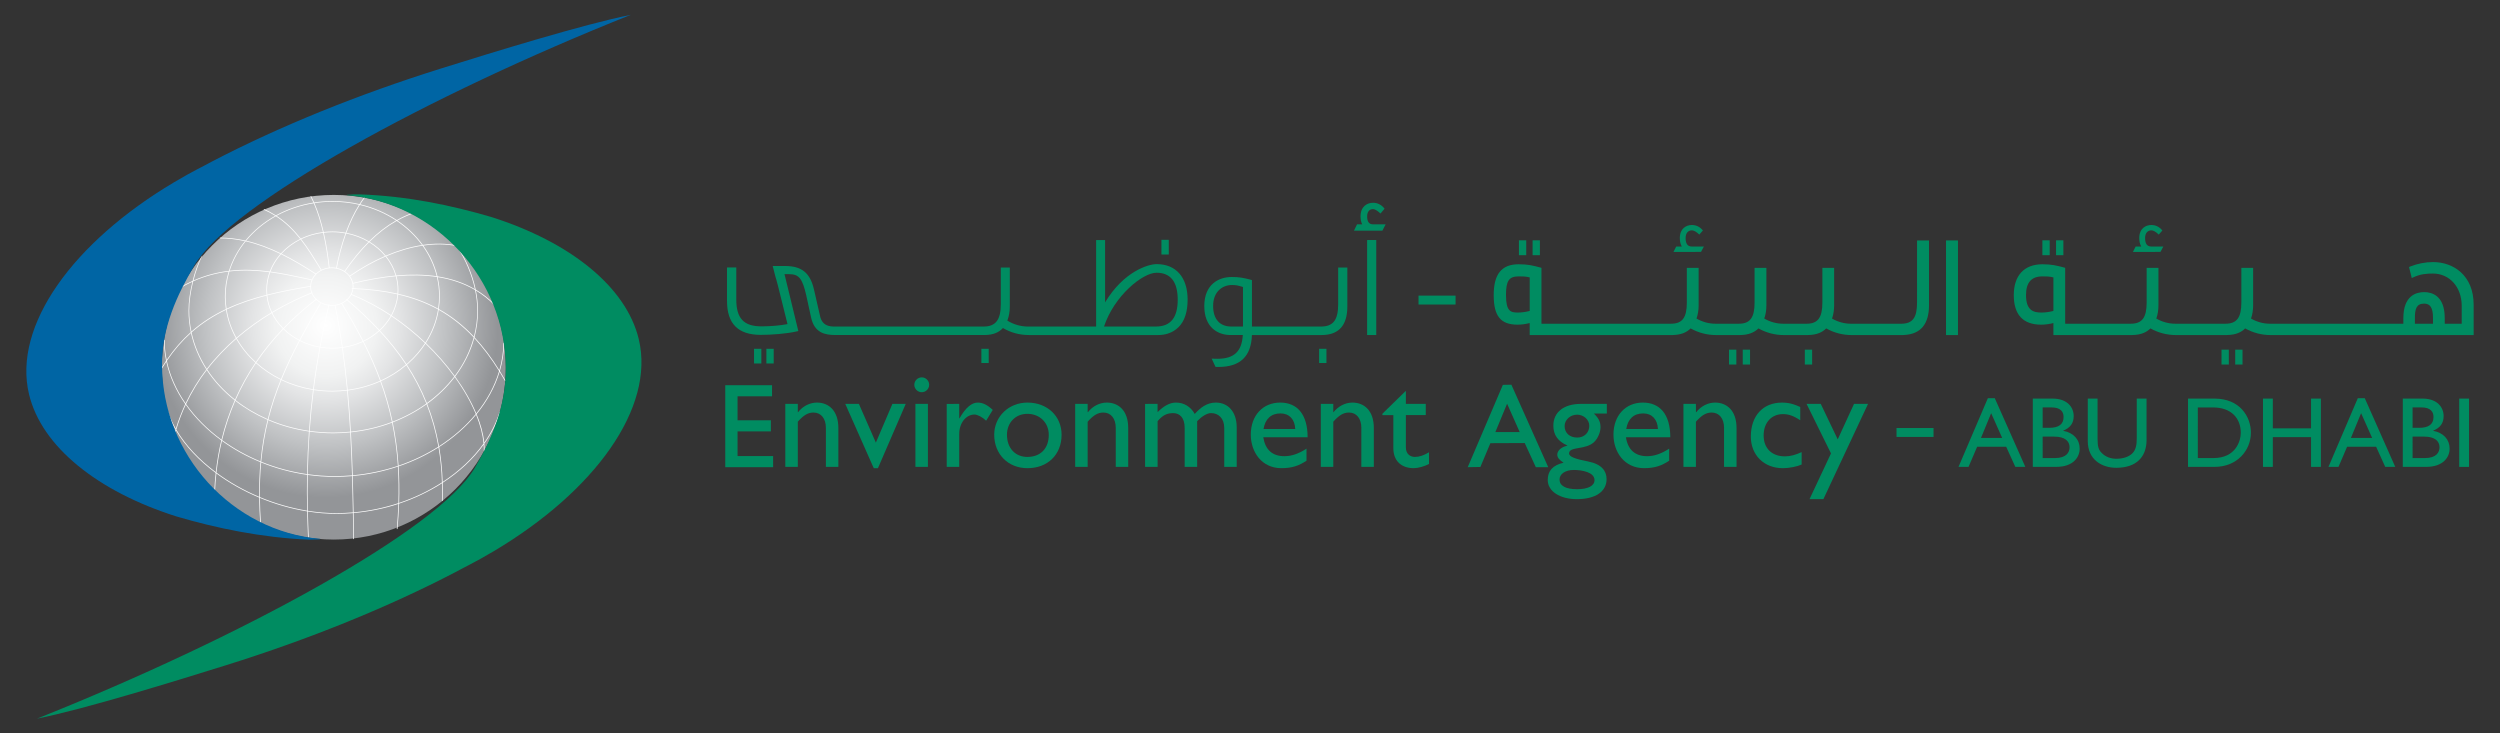 <?xml version="1.0" encoding="utf-8"?>
<!-- Generator: Adobe Illustrator 14.0.0, SVG Export Plug-In . SVG Version: 6.00 Build 43363)  -->
<!DOCTYPE svg PUBLIC "-//W3C//DTD SVG 1.1//EN" "http://www.w3.org/Graphics/SVG/1.1/DTD/svg11.dtd">
<svg version="1.1" id="Layer_1" xmlns="http://www.w3.org/2000/svg" xmlns:xlink="http://www.w3.org/1999/xlink" x="0px" y="0px"
	 width="484px" height="142px" viewBox="55.138 134.012 484 142" enable-background="new 55.138 134.012 484 142"
	 xml:space="preserve">
<rect x="55.138" y="134.012" width="484" height="142" fill="#333333" stroke="none"/>
<g>
	<g>
		<path fill="#008C61" d="M317.27,178.668l0.592-1.227h0.988c-0.209-0.438-0.313-0.951-0.313-1.532c0-1.948,1.303-2.641,2.416-2.641
			c0.836,0,1.582,0.358,2.141,1.03l0.096,0.118l-0.795,0.935l-0.131-0.124c-0.52-0.472-0.979-0.732-1.311-0.732
			c-0.713,0-1.135,0.528-1.135,1.414c0,1.028,0.367,1.532,1.135,1.532h2.445l-0.629,1.227H317.27L317.27,178.668z"/>
		<polygon fill="#008C61" points="195.548,224.461 195.548,208.588 204.607,208.588 204.607,210.736 197.928,210.736 
			197.928,215.379 204.377,215.379 204.377,217.529 197.928,217.529 197.928,222.307 204.816,222.307 204.816,224.461 		"/>
		<path fill="#008C61" d="M209.594,213.801h0.054c0.927-1.166,2.285-1.85,3.645-1.85c2.305,0,4.151,1.58,4.151,4.922v7.525h-2.415
			v-7.557c0-1.791-0.927-2.961-2.394-2.961c-1.058,0-1.901,0.49-3.042,1.77v8.748h-2.421v-12.195h2.421L209.594,213.801
			L209.594,213.801z"/>
		<polygon fill="#008C61" points="218.782,212.205 221.419,212.205 224.705,219.701 227.908,212.205 230.488,212.205 
			225.109,224.65 224.297,224.65 		"/>
		<path fill="#008C61" d="M234.783,224.4h-2.421v-12.195h2.421V224.4L234.783,224.4z M233.587,209.947
			c-0.781,0-1.438-0.654-1.438-1.441c0-0.785,0.657-1.438,1.438-1.438c0.788,0,1.439,0.652,1.439,1.438
			C235.027,209.291,234.375,209.947,233.587,209.947L233.587,209.947z"/>
		<path fill="#008C61" d="M240.844,212.205v2.791h0.055c1.227-2.141,2.39-3.045,3.532-3.045c0.98,0,1.902,0.471,2.902,1.418
			l-1.276,2.092c-0.732-0.705-1.683-1.195-2.252-1.195c-1.656,0-2.961,1.656-2.961,3.75v6.385h-2.421v-12.193L240.844,212.205
			L240.844,212.205z"/>
		<path fill="#008C61" d="M250.087,218.18c0,2.58,1.603,4.293,3.938,4.293c2.557,0,4.156-1.633,4.156-4.266
			c0-2.367-1.741-4.078-4.156-4.078C251.739,214.129,250.087,215.84,250.087,218.18L250.087,218.18z M260.661,218.18
			c0,3.854-2.696,6.471-6.606,6.471c-3.751,0-6.438-2.725-6.438-6.471c0-3.506,2.8-6.229,6.438-6.229
			C257.886,211.951,260.661,214.563,260.661,218.18L260.661,218.18z"/>
		<path fill="#008C61" d="M265.71,213.801h0.058c0.918-1.166,2.281-1.85,3.637-1.85c2.313,0,4.155,1.58,4.155,4.922v7.525h-2.412
			v-7.557c0-1.791-0.929-2.961-2.395-2.961c-1.057,0-1.901,0.49-3.044,1.77v8.748h-2.416v-12.195h2.416L265.71,213.801
			L265.71,213.801z"/>
		<path fill="#008C61" d="M279.246,212.205v1.598c1.242-1.25,2.417-1.852,3.556-1.852c1.543,0,2.83,0.764,3.639,2.207
			c1.059-1.195,2.338-2.207,4.078-2.207c2.473,0,4.047,1.904,4.047,4.789v7.658h-2.414v-7.557c0-1.848-1.145-2.854-2.529-2.854
			c-0.785-0.023-1.85,0.656-2.715,1.559v8.854h-2.42v-7.58c0-1.98-1.008-2.828-2.197-2.828c-1.225,0-2.041,0.383-3.042,1.557v8.854
			h-2.421v-12.195L279.246,212.205L279.246,212.205z"/>
		<path fill="#008C61" d="M305.897,217.064c-0.076-1.85-1.139-3.016-2.85-3.016c-1.85,0-2.959,1.086-3.291,3.016H305.897
			L305.897,217.064z M308.077,223.203c-1.471,0.979-2.809,1.445-4.869,1.445c-3.803,0-5.917-3.129-5.917-6.496
			c0-3.697,2.333-6.201,5.699-6.201c3.232,0,5.301,2.207,5.301,6.713h-8.586c0.385,2.42,1.766,3.666,4.1,3.666
			c1.467,0,2.854-0.537,4.273-1.463V223.203L308.077,223.203z"/>
		<path fill="#008C61" d="M313.262,213.801h0.057c0.928-1.166,2.279-1.85,3.646-1.85c2.307,0,4.146,1.58,4.146,4.922v7.525h-2.416
			v-7.557c0-1.791-0.922-2.961-2.387-2.961c-1.061,0-1.896,0.49-3.045,1.77v8.748h-2.416v-12.195h2.416L313.262,213.801
			L313.262,213.801z"/>
		<path fill="#008C61" d="M327.313,212.205h3.855v2.168h-3.855v6.25c0,1.441,1.029,1.85,1.732,1.85c0.871,0,1.773-0.303,2.752-0.9
			v2.262c-0.846,0.461-2.148,0.816-2.939,0.816c-2.633,0-3.967-1.631-3.967-3.836v-6.439h-2.119v-0.27l4.541-4.43V212.205
			L327.313,212.205z"/>
		<path fill="#008C61" d="M349.352,217.662l-2.441-5.494l-2.271,5.494H349.352L349.352,217.662z M352.475,224.461l-2.154-4.678
			l-6.646,0.029l-1.936,4.607l-2.449,0.039l6.801-15.936l1.648-0.033l7.137,15.969L352.475,224.461L352.475,224.461z"/>
		<path fill="#008C61" d="M360.46,214.291c-1.326,0-2.414,1.006-2.414,2.205c0,1.328,0.975,2.229,2.443,2.229
			c1.361,0,2.335-0.949,2.335-2.287C362.824,215.271,361.745,214.291,360.46,214.291L360.46,214.291z M359.835,224.994
			c-1.631,0-2.771,0.766-2.771,1.852c0,1.221,1.195,1.877,3.396,1.877c2.121,0,3.375-0.656,3.375-1.766
			C363.835,225.408,361.333,224.994,359.835,224.994L359.835,224.994z M366.223,214.078h-2.5c0.951,0.949,1.275,1.627,1.275,2.662
			c0,1-0.566,2.17-1.139,2.746c-1.631,1.73-4.947,0.867-4.947,2.307c0,0.68,1.271,1.084,3.725,1.57
			c2.607,0.521,3.533,1.854,3.533,3.402c0,2.418-2.148,3.883-5.764,3.883c-3.285,0-5.627-1.549-5.627-3.691
			c0-1.795,0.949-2.854,3.068-3.371c-0.842-0.52-1.219-1.006-1.219-1.553c0-0.785,0.758-1.465,1.932-1.736v-0.051
			c-0.896-0.387-1.58-0.898-2.037-1.553c-0.438-0.627-0.657-1.385-0.657-2.283c0-2.607,2.046-4.205,5.325-4.205h5.029
			L366.223,214.078L366.223,214.078z"/>
		<path fill="#008C61" d="M376.115,217.064c-0.086-1.85-1.141-3.016-2.855-3.016c-1.846,0-2.961,1.086-3.283,3.016H376.115
			L376.115,217.064z M378.288,223.203c-1.469,0.979-2.805,1.445-4.865,1.445c-3.805,0-5.918-3.129-5.918-6.496
			c0-3.697,2.334-6.201,5.697-6.201c3.234,0,5.305,2.207,5.305,6.713h-8.588c0.379,2.42,1.77,3.666,4.102,3.666
			c1.465,0,2.855-0.537,4.27-1.463L378.288,223.203L378.288,223.203z"/>
		<path fill="#008C61" d="M383.471,213.801h0.064c0.918-1.166,2.275-1.85,3.637-1.85c2.307,0,4.16,1.58,4.16,4.922v7.525h-2.418
			v-7.557c0-1.791-0.932-2.961-2.391-2.961c-1.061,0-1.91,0.49-3.055,1.77v8.748h-2.416v-12.195h2.416L383.471,213.801
			L383.471,213.801z"/>
		<path fill="#008C61" d="M403.667,215.379c-1.387-0.924-2.307-1.195-3.369-1.195c-2.201,0-3.721,1.656-3.721,4.133
			c0,2.523,1.629,4.047,4.125,4.047c1.041,0,2.01-0.275,3.234-0.818v2.396c-0.814,0.379-2.361,0.711-3.641,0.711
			c-3.643,0-6.195-2.531-6.195-6.117c0-4.021,2.342-6.58,6.027-6.58c1.418,0,2.371,0.328,3.537,0.85L403.667,215.379
			L403.667,215.379z"/>
		<polygon fill="#008C61" points="408.145,230.65 405.461,230.65 409.617,221.793 404.891,212.205 407.635,212.205 410.922,219.072 
			414.076,212.205 416.788,212.205 		"/>
		<path fill="#008C61" d="M438.655,218.797h4.104l-2.131-4.791L438.655,218.797L438.655,218.797z M447.24,224.4h-1.936l-1.77-3.896
			h-5.621l-1.666,3.896h-1.941l5.684-13.301h1.336L447.24,224.4L447.24,224.4z"/>
		<path fill="#008C61" d="M450.596,222.693h2.379c2.229,0,2.832-1.105,2.832-2.092c0-1.201-0.932-2.057-2.93-2.057h-2.281V222.693
			L450.596,222.693z M450.596,216.84h1.258c1.875,0,2.793-0.697,2.793-2.111c0-0.99-0.564-1.84-2.311-1.84h-1.74V216.84
			L450.596,216.84z M448.688,211.18h3.848c2.846,0,4.068,1.709,4.068,3.371c0,1.379-0.641,2.27-2.02,2.832v0.037
			c1.973,0.365,3.18,1.668,3.18,3.451c0,1.631-1.225,3.527-4.537,3.527h-4.539V211.18L448.688,211.18z"/>
		<path fill="#008C61" d="M470.71,219.205c0,3.232-1.938,5.371-5.867,5.371c-2.795,0-5.512-1.572-5.512-5.176v-8.223h1.896v7.813
			c0,1.49,0.195,2.109,0.801,2.717c0.756,0.754,1.709,1.121,2.848,1.121c1.453,0,2.504-0.461,3.1-1.063
			c0.682-0.686,0.838-1.656,0.838-2.893v-7.697h1.896V219.205L470.71,219.205z"/>
		<path fill="#008C61" d="M480.637,222.693h3.025c4.297,0,5.291-3.275,5.291-4.906c0-2.648-1.689-4.896-5.389-4.896h-2.93
			L480.637,222.693L480.637,222.693z M478.739,211.18h5.135c4.889,0,7.039,3.49,7.039,6.605c0,3.396-2.654,6.613-7.018,6.613h-5.156
			V211.18L478.739,211.18z"/>
		<polygon fill="#008C61" points="504.461,224.4 502.557,224.4 502.557,218.641 495.156,218.641 495.156,224.4 493.253,224.4 
			493.253,211.18 495.156,211.18 495.156,216.939 502.557,216.939 502.557,211.18 504.461,211.18 		"/>
		<path fill="#008C61" d="M510.273,218.797h4.112l-2.135-4.791L510.273,218.797L510.273,218.797z M518.857,224.4h-1.937
			l-1.766-3.896h-5.617l-1.668,3.896h-1.939l5.68-13.301h1.346L518.857,224.4L518.857,224.4z"/>
		<path fill="#008C61" d="M522.213,222.693h2.379c2.238,0,2.836-1.105,2.836-2.092c0-1.201-0.926-2.057-2.924-2.057h-2.291V222.693
			L522.213,222.693z M522.213,216.84h1.258c1.881,0,2.793-0.697,2.793-2.111c0-0.99-0.563-1.84-2.307-1.84h-1.744V216.84
			L522.213,216.84z M520.319,211.18h3.838c2.846,0,4.068,1.709,4.068,3.371c0,1.379-0.641,2.27-2.02,2.832v0.037
			c1.979,0.365,3.18,1.668,3.18,3.451c0,1.631-1.217,3.527-4.539,3.527h-4.528L520.319,211.18L520.319,211.18z"/>
		<polygon fill="#008C61" points="533.145,224.4 531.242,224.4 531.242,211.18 533.145,211.18 		"/>
		<path fill="#008C61" d="M278.915,197.229c2.848,0,4.229-1.703,4.229-5.207c0-3.455-1.381-5.21-4.104-5.21
			c-2.685,0-8.191,4.458-10.163,10.417H278.915L278.915,197.229z M254.31,198.872c-1.78,0-3.472-0.454-5.007-1.353
			c-0.796,0.884-1.927,1.324-3.453,1.349l-0.229,0.004h-28.76c-2.036-0.009-4.015-0.417-4.684-3.333l-0.944-4.328
			c-0.756-3.31-1.413-4.122-3.351-4.122h-0.863l2.673,11.008l-0.255,0.063c-2.021,0.475-4.973,0.683-7.004,0.683
			c-4.4,0-6.546-2.15-6.546-6.576v-6.467h1.797v6.224c0,3.628,1.457,5.173,4.874,5.173c1.717,0,3.641-0.165,5.042-0.439
			c-1.993-8.158-2.212-8.8-2.318-9.108c-0.045-0.135-0.065-0.207-0.167-0.635l-0.383-1.504h2.361c3.253,0,4.885,1.317,5.632,4.553
			l1.157,5.052c0.424,2.117,2.051,2.117,2.927,2.117h28.771c2.323,0,3.315-1.305,3.315-4.354v-7.076h1.739v7.563
			c0,1.008-0.153,1.872-0.478,2.718c1.258,0.763,2.604,1.15,4.006,1.15h13.188v-16.745h1.732v12.063
			c3.655-6.053,8.407-7.405,9.982-7.405c3.761,0,5.997,2.569,5.997,6.88c0,2.359-0.584,4.146-1.744,5.311
			c-0.309,0.305-0.646,0.57-0.99,0.77c-0.465,0.285-1.473,0.771-2.98,0.771H254.31V198.872L254.31,198.872z"/>
		<path fill="#008C61" d="M293.647,189.19c-1.816,0-3.648,1.251-3.648,4.052c0,2.531,1.273,3.986,3.5,3.986h2.279v-7.656
			l-0.238-0.071C294.875,189.306,294.468,189.19,293.647,189.19L293.647,189.19L293.647,189.19z M290.469,205.05l-0.754-1.608
			l0.436,0.014c0.232,0.015,0.469,0.015,0.691,0.015c3.213,0,4.719-1.418,4.904-4.599h-2.375c-2.457,0-5.084-1.467-5.084-5.605
			c0-4.153,2.736-5.628,5.301-5.628c1.48,0,2.313,0.162,3.729,0.538l0.197,0.056v8.998h13.351c2.375,0,3.346-1.264,3.346-4.354
			v-7.076h1.771v7.563c0,3.595-1.619,5.445-4.813,5.508l-0.256,0.004h-13.402c-0.148,4.16-2.277,6.18-6.52,6.18h-0.522V205.05
			L290.469,205.05z"/>
		<polygon fill="#008C61" points="319.815,198.872 319.815,180.483 321.581,180.483 321.581,198.872 		"/>
		<path fill="#008C61" d="M468.077,182.781l0.52-1.036h1.09l-0.076-0.146c-0.207-0.409-0.313-0.924-0.313-1.502
			c0-1.864,1.26-2.525,2.344-2.525c0.84,0,1.572,0.37,2.129,1.063l-0.697,0.792c-0.52-0.517-1.053-0.821-1.432-0.821
			c-0.752,0-1.215,0.572-1.215,1.491c0,1.106,0.396,1.646,1.215,1.646h2.314l-0.553,1.036L468.077,182.781L468.077,182.781z"/>
		<path fill="#008C61" d="M379.129,182.781l0.521-1.036h1.088l-0.078-0.146c-0.199-0.409-0.309-0.924-0.309-1.502
			c0-1.864,1.258-2.525,2.34-2.525c0.838,0,1.572,0.37,2.129,1.063l-0.697,0.792c-0.518-0.517-1.051-0.821-1.432-0.821
			c-0.754,0-1.219,0.572-1.219,1.491c0,1.106,0.398,1.646,1.219,1.646h2.313l-0.551,1.036L379.129,182.781L379.129,182.781z"/>
		<polygon fill="#008C61" points="203.51,204.382 203.51,201.538 204.925,201.538 204.925,204.382 		"/>
		<polygon fill="#008C61" points="310.522,204.29 310.522,201.538 311.936,201.538 311.936,204.29 		"/>
		<polygon fill="#008C61" points="245.135,204.29 245.135,201.538 246.552,201.538 246.552,204.29 		"/>
		<polygon fill="#008C61" points="201.12,204.382 201.12,201.538 202.536,201.538 202.536,204.382 		"/>
		<polygon fill="#008C61" points="279.994,183.286 279.994,180.438 281.412,180.438 281.412,183.286 		"/>
		<polygon fill="#008C61" points="349.202,183.417 349.202,180.537 350.618,180.537 350.618,183.417 		"/>
		<polygon fill="#008C61" points="351.85,183.417 351.85,180.537 353.262,180.537 353.262,183.417 		"/>
		<polygon fill="#008C61" points="450.544,183.417 450.544,180.537 451.958,180.537 451.958,183.417 		"/>
		<polygon fill="#008C61" points="453.191,183.417 453.191,180.537 454.604,180.537 454.604,183.417 		"/>
		<path fill="#008C61" d="M349.155,187.521c-1.881,0-2.457,0.846-2.457,3.625c0,3.144,0.904,3.377,2.281,3.377
			c0.723,0,1.549-0.108,2.311-0.314v-6.495C350.518,187.521,349.944,187.521,349.155,187.521L349.155,187.521L349.155,187.521z
			 M413.647,198.881c-1.762,0-3.432-0.435-4.955-1.287c-0.822,0.817-1.93,1.236-3.391,1.276l-0.105,0.006l-4.662,0.005
			c-1.768,0-3.436-0.435-4.963-1.287c-0.826,0.817-1.936,1.236-3.395,1.276l-0.098,0.006l-4.668,0.005
			c-1.764,0-3.436-0.435-4.965-1.287c-0.813,0.817-1.928,1.236-3.387,1.276l-0.105,0.006l-27.666,0.005v-2.327
			c-0.766,0.201-1.602,0.314-2.344,0.314c-3.275,0-4.623-1.658-4.623-5.723c0-4.072,1.537-5.97,4.832-5.97
			c1.754,0,2.744,0.237,4.168,0.622l0.248,0.063v10.823h25.104c2.164,0,3.041-1.179,3.041-4.08v-6.73h2.285v7.216
			c0,0.961-0.133,1.791-0.414,2.596c1.152,0.662,2.389,0.999,3.672,0.999h4.531c2.164,0,3.041-1.179,3.041-4.08v-6.73h2.287v7.216
			c0,0.961-0.131,1.791-0.412,2.596c1.152,0.662,2.389,0.999,3.67,0.999h4.539c2.158,0,3.041-1.179,3.041-4.08v-6.73h2.277v7.216
			c0,0.961-0.133,1.787-0.406,2.596c1.158,0.662,2.387,0.999,3.668,0.999h9.717c2.209,0,3.072-1.145,3.072-4.08V180.56h2.314v12.532
			c0,3.675-1.623,5.616-4.822,5.771l-0.256,0.02L413.647,198.881L413.647,198.881z"/>
		<polygon fill="#008C61" points="431.889,198.881 431.889,180.56 434.199,180.56 434.199,198.881 		"/>
		<path fill="#008C61" d="M450.545,187.521c-2.131,0-3.17,1.185-3.17,3.625c0,2.97,1.438,3.377,2.986,3.377
			c0.725,0,1.559-0.108,2.316-0.314v-6.495C451.906,187.521,451.324,187.521,450.545,187.521L450.545,187.521L450.545,187.521z
			 M526.165,196.687v-1.097c0-1.968-0.512-2.798-1.709-2.798c-1.498,0-1.795,1.023-1.795,2.798v1.097H526.165L526.165,196.687z
			 M494.756,198.881c-1.758,0-3.426-0.435-4.953-1.287c-0.826,0.817-1.936,1.236-3.393,1.276l-0.105,0.006l-9.877,0.005
			c-1.76,0-3.43-0.435-4.961-1.287c-0.822,0.817-1.938,1.236-3.391,1.276l-0.1,0.006l-15.299,0.005v-2.327
			c-0.771,0.201-1.602,0.314-2.348,0.314c-3.533,0-5.324-1.93-5.324-5.723c0-3.795,2.021-5.97,5.537-5.97
			c1.754,0,2.744,0.237,4.166,0.622l0.248,0.063v10.823h12.705c2.18,0,3.068-1.179,3.068-4.08v-6.73h2.283v7.216
			c0,0.961-0.131,1.787-0.412,2.596c1.158,0.662,2.389,0.999,3.666,0.999h9.725c2.182,0,3.072-1.179,3.072-4.08v-6.73h2.281v7.216
			c0,0.961-0.135,1.791-0.41,2.596c1.154,0.662,2.391,0.999,3.668,0.999h25.826v-1.097c0-4.369,2.523-5.021,4.021-5.021
			c1.49,0,3.988,0.651,3.988,5.021v1.097h3.287v-3.472c0-3.615-2.344-6.243-5.576-6.243c-1.148,0-2.396,0.084-3.721,0.704
			l-0.371,0.166l-0.533-2.137l0.273-0.107c1.35-0.543,2.902-0.848,4.385-0.848c3.91,0,7.855,2.552,7.855,8.252v5.879h-39.286v0.002
			H494.756z"/>
		<polygon fill="#008C61" points="485.225,204.587 485.225,201.705 486.637,201.705 486.637,204.587 		"/>
		<polygon fill="#008C61" points="487.876,204.587 487.876,201.705 489.29,201.705 489.29,204.587 		"/>
		<polygon fill="#008C61" points="389.879,204.587 389.879,201.705 391.295,201.705 391.295,204.587 		"/>
		<polygon fill="#008C61" points="392.534,204.587 392.534,201.705 393.948,201.705 393.948,204.587 		"/>
		<polygon fill="#008C61" points="404.551,204.587 404.551,201.705 405.967,201.705 405.967,204.587 		"/>
		<g>
			<path fill="#008C61" d="M429.471,218.6h-7.168v-1.723h7.168V218.6z"/>
		</g>
		<g>
			<path fill="#008C61" d="M336.936,192.968h-7.172v-1.723h7.172V192.968z"/>
		</g>
	</g>
	
		<radialGradient id="SVGID_1_" cx="191.625" cy="305.877" r="33.331" gradientTransform="matrix(1 0 0 1 -73.415 -108.848)" gradientUnits="userSpaceOnUse">
		<stop  offset="0" style="stop-color:#FFFFFF"/>
		<stop  offset="0.294" style="stop-color:#F1F2F2"/>
		<stop  offset="0.43" style="stop-color:#E3E4E5"/>
		<stop  offset="0.696" style="stop-color:#C0C2C4"/>
		<stop  offset="1" style="stop-color:#939598"/>
	</radialGradient>
	<ellipse fill="url(#SVGID_1_)" cx="119.763" cy="205.111" rx="33.3" ry="33.362"/>
	<path fill="#FFFFFF" d="M151.86,206.008c0.357,0.582,0.711,1.181,1.066,1.8l0.119-0.07c-0.374-0.654-0.75-1.283-1.132-1.902
		c0.515-1.762,0.81-3.585,0.832-5.443l-0.14-0.003c-0.023,1.805-0.299,3.577-0.79,5.292c-1.52-2.438-3.11-4.554-4.814-6.375
		c0.437-1.67,0.677-3.399,0.677-5.183c0-1.247-0.14-2.55-0.406-3.861c1.282,0.772,2.454,1.691,3.52,2.767l0.098-0.101
		c-1.101-1.117-2.319-2.063-3.652-2.857c-0.616-2.906-1.842-5.855-3.533-8.372l-0.11,0.075c1.656,2.472,2.862,5.361,3.481,8.212
		c-2.12-1.226-4.526-2.048-7.24-2.472c-0.52-2.146-1.461-4.157-2.748-5.959c2.247-0.322,4.399-0.307,6.383,0.087l0.028-0.138
		c-2.021-0.398-4.215-0.411-6.506-0.076c-1.314-1.815-2.982-3.417-4.918-4.721c0.983-0.542,1.979-0.993,2.999-1.352l-0.044-0.134
		c-1.047,0.367-2.07,0.834-3.073,1.395c-2.096-1.391-4.49-2.438-7.079-3.053c0.285-0.443,0.573-0.875,0.893-1.292l-0.109-0.084
		c-0.327,0.432-0.635,0.88-0.927,1.341c-1.667-0.385-3.414-0.592-5.212-0.592l-0.146,0.002c-1.161,0.007-2.3,0.102-3.408,0.271
		c-0.191-0.435-0.394-0.857-0.604-1.256l-0.123,0.061c0.209,0.393,0.397,0.802,0.585,1.217c-2.626,0.42-5.085,1.273-7.271,2.479
		c-0.72-0.457-1.487-0.874-2.32-1.229l-0.051,0.127c0.801,0.343,1.54,0.742,2.235,1.182c-2.247,1.26-4.205,2.887-5.768,4.791
		c-1.604-0.36-3.259-0.563-4.955-0.563v0.135c1.661,0,3.282,0.203,4.862,0.553c-1.386,1.717-2.446,3.653-3.102,5.737
		c-2.241,0.27-4.539,0.847-6.868,1.875c0.415-1.625,1.094-3.581,1.733-4.871l-0.246,0.325c-0.658,1.327-1.229,2.945-1.649,4.616
		c-0.788,0.357-1.579,0.759-2.374,1.224l0.069,0.121c0.756-0.439,1.509-0.828,2.26-1.17c-0.469,1.905-0.744,3.879-0.744,5.563
		c0,1.432,0.156,2.828,0.442,4.189c-1.686,1.5-3.246,3.27-4.677,5.369c-0.257-1.259-0.388-2.547-0.388-3.845h-0.14
		c0,1.351,0.145,2.692,0.419,4.004c-0.309,0.459-0.609,0.926-0.906,1.413l0.12,0.075c0.271-0.451,0.547-0.881,0.828-1.304
		c0.631,2.896,1.892,5.673,3.667,8.212c-0.707,1.502-1.321,3.088-1.832,4.771c-0.813-1.416-1.439-2.889-1.829-4.377l-0.137,0.035
		c0.401,1.541,1.057,3.051,1.909,4.52c-0.056,0.195-0.118,0.375-0.172,0.568l0.131,0.039c0.041-0.15,0.094-0.293,0.139-0.445
		c1.79,3.02,4.452,5.824,7.68,8.223c-0.12,1.131-0.214,2.279-0.264,3.438l0.139,0.01c0.051-1.129,0.137-2.244,0.258-3.35
		c2.479,1.828,5.287,3.416,8.283,4.67c0.022,1.629,0.09,3.314,0.214,5.08l0.141-0.01c-0.124-1.742-0.192-3.406-0.212-5.01
		c2.916,1.211,6.013,2.109,9.15,2.617c0.039,1.66,0.091,3.346,0.175,5.045l0.141-0.01c-0.083-1.689-0.138-3.357-0.177-5.014
		c1.854,0.295,3.725,0.449,5.58,0.449c1.056,0,2.102-0.051,3.142-0.137c0.023,1.674,0.045,3.35,0.062,5.027l0.137-0.004
		c-0.015-1.686-0.036-3.357-0.063-5.037c2.984-0.262,5.901-0.861,8.664-1.766c-0.057,1.566-0.158,3.184-0.307,4.861l0.136,0.01
		c0.149-1.695,0.253-3.334,0.313-4.926c2.98-0.992,5.782-2.332,8.306-3.945c0.025,1.104,0.025,2.236-0.016,3.4l0.142,0.01
		c0.039-1.201,0.042-2.367,0.01-3.506c3.173-2.059,5.885-4.564,7.927-7.387c0.033,0.416,0.047,0.828,0.033,1.232l0.139,0.004
		c0.017-0.451-0.005-0.932-0.044-1.408c1.353-1.906,2.403-3.943,3.085-6.096l-0.134-0.041c-0.658,2.086-1.669,4.068-2.968,5.926
		c-0.166-1.707-0.67-3.574-1.474-5.52C149.444,211.701,150.971,208.947,151.86,206.008z M151.764,205.855
		c-0.872,2.938-2.387,5.702-4.418,8.19c-0.967-2.314-2.351-4.738-4.082-7.135c1.699-2.257,2.965-4.765,3.695-7.444
		C148.657,201.292,150.246,203.414,151.764,205.855z M115.203,189.523c0.001,0.401,0.075,0.784,0.213,1.144
		c-1.94,0.772-4.646,1.997-7.622,3.776c-0.476-1.014-0.786-2.104-0.905-3.248C109.551,190.522,112.332,190.003,115.203,189.523z
		 M115.366,189.357c-0.01,0-0.016,0-0.021,0c0.021-0.377,0.103-0.743,0.243-1.078c0.008,0.002,0.019,0.006,0.031,0.006l0.025-0.137
		h-0.005c0.168-0.361,0.401-0.689,0.688-0.981c0,0,0.002,0,0.002,0.002l0.007-0.014c0.639-0.646,1.533-1.087,2.546-1.198
		l0.069-0.005c0,0,0-0.001-0.001-0.001c0.142-0.016,0.285-0.024,0.433-0.024c0.271,0,0.541,0.025,0.8,0.072
		c-0.002,0.007-0.002,0.017-0.005,0.026l0.135,0.024c0-0.005,0.002-0.012,0.002-0.019c0.989,0.205,1.837,0.732,2.396,1.446
		c-0.004,0.002-0.004,0.006-0.006,0.006l0.079,0.114c0.002-0.003,0.006-0.007,0.009-0.007c0.396,0.554,0.632,1.211,0.632,1.911
		c0,0.104-0.005,0.203-0.016,0.301c-0.063-0.004-0.118-0.008-0.176-0.01l-0.006,0.144c0.054,0.001,0.108,0.006,0.162,0.006
		c-0.106,0.774-0.494,1.474-1.073,2.017c-0.023-0.024-0.052-0.047-0.073-0.066l-0.094,0.103c0.022,0.019,0.045,0.039,0.063,0.057
		c-0.73,0.637-1.729,1.028-2.831,1.028c-0.173,0-0.335-0.011-0.5-0.028c0.01-0.034,0.017-0.076,0.026-0.114l-0.134-0.031
		c-0.013,0.044-0.02,0.081-0.03,0.13c-0.895-0.13-1.688-0.511-2.286-1.064c0.006-0.005,0.013-0.01,0.021-0.014l-0.083-0.111
		c-0.011,0.008-0.025,0.016-0.042,0.03c-0.33-0.328-0.587-0.71-0.765-1.128c0.012-0.005,0.021-0.011,0.031-0.015l-0.053-0.124
		c-0.01,0.005-0.021,0.01-0.03,0.012c-0.132-0.35-0.206-0.726-0.206-1.117V189.5c0.018-0.003,0.03-0.003,0.05-0.008L115.366,189.357
		z M117.135,192.695c-1.476,2.49-2.817,4.847-4.021,7.127c-1.132-0.58-2.151-1.318-3.023-2.174c1.891-1.962,3.976-3.832,6.262-5.591
		c0.62,0.576,1.442,0.977,2.366,1.107c-0.639,2.658-1.202,5.309-1.695,7.976c-1.352-0.236-2.629-0.667-3.789-1.252
		c1.207-2.28,2.543-4.637,4.021-7.123L117.135,192.695z M125.348,200.069c-1.192,0.555-2.494,0.949-3.873,1.146
		c-0.387-2.679-0.841-5.354-1.38-8.024l-0.137,0.031c0.541,2.664,0.993,5.337,1.381,8.009c-0.611,0.079-1.229,0.123-1.861,0.123
		c-0.792,0-1.565-0.068-2.314-0.194c0.484-2.658,1.058-5.314,1.692-7.975c0.172,0.021,0.35,0.03,0.531,0.03
		c1.142,0,2.18-0.411,2.939-1.075c2.091,1.79,4.184,3.723,6.173,5.854c-0.89,0.798-1.903,1.479-3.023,2.016
		c-1.231-2.408-2.6-4.801-4.088-7.234l-0.117,0.073C122.756,195.275,124.121,197.666,125.348,200.069z M116.998,201.275
		c-0.491,2.69-0.91,5.375-1.251,8.096c-2.159-0.354-4.216-0.996-6.087-1.898c0.993-2.445,2.167-4.908,3.511-7.461
		C114.344,200.603,115.632,201.037,116.998,201.275z M117.135,201.3c0.761,0.12,1.542,0.192,2.343,0.192
		c0.638,0,1.27-0.043,1.881-0.126c0.391,2.699,0.701,5.407,0.961,8.122c-0.895,0.109-1.805,0.176-2.724,0.182h-0.146
		c-1.219,0-2.403-0.102-3.563-0.277C116.226,206.678,116.645,203.983,117.135,201.3z M121.497,201.347
		c1.392-0.195,2.708-0.592,3.914-1.155c1.256,2.476,2.362,4.971,3.31,7.539c-1.962,0.877-4.068,1.463-6.265,1.746
		C122.198,206.764,121.882,204.054,121.497,201.347z M125.536,200.134c1.131-0.544,2.159-1.233,3.055-2.038
		c1.834,1.979,3.577,4.131,5.14,6.505c-1.471,1.242-3.117,2.273-4.882,3.074C127.903,205.101,126.795,202.609,125.536,200.134z
		 M128.69,198.002c0.892-0.82,1.643-1.756,2.219-2.782c2.348,1.57,4.527,3.346,6.508,5.224c-0.885,1.359-1.963,2.628-3.239,3.773
		c-0.11,0.1-0.228,0.193-0.342,0.289C132.271,202.132,130.531,199.982,128.69,198.002z M128.599,197.902
		c-1.989-2.137-4.082-4.063-6.172-5.858c0.297-0.276,0.54-0.601,0.729-0.95c2.684,1.082,5.243,2.463,7.638,4.052
		C130.22,196.162,129.479,197.088,128.599,197.902z M123.223,190.975c0.158-0.325,0.263-0.667,0.309-1.03
		c3.121,0.126,5.957,0.468,8.552,1.058c-0.119,1.437-0.542,2.79-1.22,4.023C128.469,193.434,125.907,192.054,123.223,190.975z
		 M115.467,190.797c0.182,0.427,0.446,0.821,0.783,1.159c-2.278,1.761-4.37,3.633-6.26,5.592c-0.876-0.882-1.603-1.885-2.133-2.979
		C110.827,192.79,113.534,191.566,115.467,190.797z M109.897,197.65c-1.96,2.05-3.704,4.2-5.234,6.459
		c-1.479-1.346-2.728-2.892-3.686-4.59c2.26-1.95,4.579-3.566,6.761-4.881C108.274,195.747,109.01,196.758,109.897,197.65z
		 M109.994,197.753c0.883,0.858,1.911,1.604,3.053,2.191c-1.341,2.556-2.517,5.017-3.516,7.464
		c-1.759-0.863-3.362-1.942-4.766-3.201C106.293,201.947,108.034,199.797,109.994,197.753z M109.482,207.535
		c-1.023,2.525-1.861,5.035-2.51,7.625c-2.273-0.99-4.368-2.229-6.229-3.688c1.097-2.488,2.407-4.871,3.941-7.153
		C106.097,205.587,107.712,206.668,109.482,207.535z M109.605,207.602c1.886,0.904,3.952,1.553,6.125,1.906
		c-0.331,2.611-0.586,5.24-0.772,7.908c-2.78-0.402-5.422-1.152-7.858-2.201C107.749,212.631,108.585,210.121,109.605,207.602z
		 M115.869,209.527c1.165,0.178,2.358,0.283,3.579,0.283h0.146c0.924-0.008,1.836-0.072,2.736-0.182
		c0.25,2.646,0.441,5.301,0.599,7.959c-1.073,0.105-2.165,0.168-3.276,0.168c-1.552,0-3.073-0.113-4.56-0.32
		C115.28,214.771,115.543,212.139,115.869,209.527z M122.471,209.613c2.206-0.283,4.323-0.875,6.296-1.748
		c0.916,2.516,1.671,5.107,2.245,7.832c-2.481,0.945-5.149,1.588-7.947,1.875C122.917,214.914,122.72,212.256,122.471,209.613z
		 M128.895,207.809c1.779-0.805,3.429-1.841,4.912-3.094c1.473,2.26,2.79,4.723,3.862,7.43c-1.961,1.414-4.158,2.592-6.527,3.504
		C130.565,212.924,129.813,210.324,128.895,207.809z M133.914,204.627c0.118-0.104,0.235-0.201,0.355-0.309
		c1.279-1.146,2.363-2.415,3.248-3.773c2.112,2.022,3.988,4.178,5.575,6.361c-1.471,1.922-3.26,3.66-5.308,5.148
		C136.707,209.352,135.395,206.889,133.914,204.627z M137.593,200.426c1.269-1.982,2.116-4.155,2.48-6.43
		c2.479,1.385,4.709,3.154,6.772,5.349c-0.716,2.685-1.973,5.196-3.669,7.451C141.585,204.611,139.709,202.459,137.593,200.426z
		 M137.489,200.333c-1.98-1.89-4.16-3.657-6.51-5.229c0.687-1.249,1.114-2.62,1.24-4.069c2.833,0.655,5.392,1.602,7.726,2.89
		C139.588,196.188,138.751,198.351,137.489,200.333z M132.229,190.895c0.021-0.245,0.032-0.488,0.032-0.733
		c0-0.924-0.126-1.821-0.364-2.68c2.845-0.25,5.452-0.203,7.82,0.155c0.276,1.166,0.423,2.377,0.43,3.611
		c0.005,0.854-0.061,1.693-0.182,2.524C137.629,192.491,135.069,191.543,132.229,190.895z M132.124,190.161
		c0,0.234-0.013,0.467-0.027,0.699c-2.598-0.585-5.43-0.926-8.546-1.052c0.01-0.103,0.019-0.204,0.019-0.309
		c0-0.195-0.022-0.39-0.058-0.579c2.949-0.721,5.693-1.19,8.247-1.425C131.995,188.353,132.124,189.243,132.124,190.161z
		 M123.486,188.786c-0.101-0.463-0.299-0.89-0.573-1.274c2.271-1.567,4.581-2.848,6.863-3.834c0.889,1.1,1.555,2.342,1.947,3.685
		C129.171,187.596,126.432,188.066,123.486,188.786z M122.828,187.398c-0.243-0.313-0.542-0.593-0.884-0.829
		c1.516-2.187,3.059-4.07,4.646-5.657c1.193,0.723,2.241,1.621,3.094,2.656C127.402,184.554,125.096,185.836,122.828,187.398z
		 M121.83,186.496c-0.439-0.281-0.938-0.491-1.481-0.605c0.379-1.969,0.952-4.311,1.799-6.671c1.567,0.3,3.028,0.857,4.323,1.619
		C124.883,182.425,123.341,184.312,121.83,186.496z M120.213,185.864c-0.269-0.05-0.547-0.074-0.827-0.074
		c-0.153,0-0.298,0.011-0.447,0.021c-0.222-1.999-0.563-4.376-1.106-6.743c0.539-0.065,1.091-0.101,1.646-0.101
		c0.871,0,1.716,0.08,2.535,0.227C121.165,181.55,120.594,183.893,120.213,185.864z M118.802,185.827
		c-0.508,0.063-0.99,0.204-1.42,0.415l-0.499-0.808c-1.03-1.683-2.122-3.456-3.421-5.121c1.291-0.617,2.717-1.044,4.229-1.233
		C118.235,181.455,118.582,183.827,118.802,185.827z M116.767,185.505l0.491,0.801c-0.354,0.186-0.672,0.415-0.948,0.683
		c-2.14-1.385-4.351-2.729-6.66-3.862c1.019-1.111,2.269-2.046,3.688-2.75C114.64,182.045,115.731,183.819,116.767,185.505z
		 M116.211,187.087c-0.298,0.308-0.537,0.649-0.71,1.032c-0.539-0.114-1.094-0.229-1.658-0.348
		c-1.984-0.428-4.111-0.881-6.347-1.181c0.467-1.228,1.168-2.357,2.059-3.356C111.857,184.365,114.071,185.706,116.211,187.087z
		 M113.813,187.903c0.562,0.122,1.103,0.233,1.637,0.349c-0.142,0.354-0.229,0.733-0.24,1.13c-2.877,0.48-5.663,1-8.334,1.679
		c-0.023-0.298-0.044-0.595-0.044-0.899c0-1.197,0.218-2.354,0.613-3.437C109.688,187.025,111.821,187.479,113.813,187.903z
		 M106.694,190.161c0,0.313,0.019,0.624,0.046,0.933c-2.713,0.692-5.304,1.547-7.738,2.691c-0.113-0.746-0.179-1.513-0.186-2.282
		c-0.011-1.711,0.25-3.365,0.739-4.936c2.681-0.313,5.278-0.184,7.747,0.14C106.908,187.795,106.694,188.958,106.694,190.161z
		 M106.751,191.231c0.124,1.155,0.44,2.253,0.926,3.283c-2.185,1.314-4.502,2.932-6.767,4.887c-0.938-1.694-1.581-3.533-1.89-5.472
		C101.457,192.785,104.042,191.926,106.751,191.231z M100.802,199.491c-1.965,1.711-3.891,3.682-5.627,5.938
		c-1.402-2.172-2.409-4.55-2.946-7.067c2.05-1.813,4.282-3.227,6.665-4.362C99.206,195.942,99.859,197.788,100.802,199.491z
		 M100.876,199.614c0.965,1.706,2.223,3.261,3.711,4.614c-1.541,2.276-2.854,4.669-3.953,7.153c-2.13-1.688-3.954-3.654-5.378-5.833
		C96.989,203.295,98.907,201.323,100.876,199.614z M100.575,211.512c-1.063,2.443-1.921,4.98-2.562,7.621
		c-2.716-1.994-5.047-4.33-6.853-6.902c1.143-2.418,2.501-4.604,4.002-6.568C96.604,207.848,98.43,209.82,100.575,211.512z
		 M100.689,211.604c1.866,1.459,3.969,2.699,6.248,3.689c-0.644,2.576-1.096,5.236-1.356,8.053
		c-2.696-1.109-5.201-2.498-7.443-4.129C98.774,216.582,99.628,214.041,100.689,211.604z M107.066,215.35
		c2.443,1.051,5.091,1.803,7.879,2.205c-0.19,2.709-0.312,5.451-0.363,8.244c-3.103-0.445-6.083-1.264-8.872-2.396
		C105.972,220.584,106.427,217.93,107.066,215.35z M115.084,217.572c1.488,0.207,3.016,0.322,4.569,0.322
		c1.114,0,2.208-0.063,3.286-0.17c0.158,2.766,0.269,5.535,0.355,8.314c-1.104,0.096-2.222,0.148-3.351,0.148
		c-1.77,0-3.514-0.131-5.225-0.373C114.772,223.031,114.887,220.285,115.084,217.572z M123.075,217.709
		c2.802-0.285,5.48-0.934,7.966-1.869c0.55,2.645,0.932,5.416,1.123,8.367c-2.761,0.918-5.692,1.543-8.731,1.822
		C123.349,223.248,123.233,220.475,123.075,217.709z M131.171,215.785c2.377-0.912,4.577-2.098,6.549-3.512
		c0.987,2.521,1.771,5.236,2.287,8.211c-2.346,1.486-4.938,2.736-7.71,3.676C132.102,221.209,131.723,218.436,131.171,215.785z
		 M137.837,212.197c2.057-1.5,3.861-3.236,5.341-5.176c1.733,2.398,3.109,4.822,4.072,7.146c-1.949,2.359-4.355,4.475-7.116,6.236
		C139.612,217.436,138.831,214.705,137.837,212.197z M147.111,190.167c0.282,1.346,0.433,2.681,0.433,3.955
		c0,1.738-0.23,3.431-0.652,5.061c-2.071-2.188-4.307-3.96-6.797-5.339c0.129-0.854,0.197-1.721,0.188-2.598
		c-0.003-1.229-0.149-2.426-0.42-3.585C142.587,188.089,145.002,188.921,147.111,190.167z M139.682,187.487
		c-2.371-0.348-4.978-0.395-7.821-0.142c-0.392-1.354-1.063-2.611-1.948-3.721c2.388-1.02,4.751-1.706,7.021-2.045
		C138.214,183.364,139.162,185.358,139.682,187.487z M136.838,181.45c-2.269,0.351-4.628,1.042-7.021,2.06
		c-0.855-1.046-1.917-1.961-3.126-2.696c1.694-1.677,3.44-3.016,5.248-4.032C133.865,178.075,135.521,179.653,136.838,181.45z
		 M131.813,176.691c-1.807,1.029-3.548,2.369-5.241,4.047c-1.308-0.774-2.786-1.341-4.374-1.649
		c0.676-1.859,1.526-3.716,2.594-5.403C127.36,174.291,129.738,175.322,131.813,176.691z M119.37,173.075h0.146
		c1.771,0,3.489,0.201,5.132,0.575c-1.063,1.692-1.914,3.554-2.59,5.41c-0.835-0.151-1.696-0.232-2.582-0.232
		c-0.57,0-1.127,0.036-1.678,0.104c-0.446-1.937-1.027-3.864-1.781-5.589C117.109,173.176,118.228,173.083,119.37,173.075z
		 M115.879,173.366c0.749,1.721,1.334,3.647,1.782,5.573c-1.531,0.2-2.979,0.632-4.284,1.264c-1.308-1.652-2.823-3.187-4.697-4.409
		C110.844,174.612,113.281,173.776,115.879,173.366z M108.545,175.874c1.881,1.212,3.4,2.747,4.71,4.395
		c-1.442,0.715-2.708,1.666-3.737,2.799c-2.158-1.053-4.394-1.916-6.719-2.451C104.355,178.731,106.302,177.116,108.545,175.874z
		 M102.704,180.733c2.323,0.526,4.561,1.392,6.721,2.439c-0.896,1.009-1.603,2.157-2.071,3.397
		c-2.466-0.324-5.065-0.456-7.752-0.148C100.262,184.355,101.319,182.435,102.704,180.733z M91.768,194.124
		c0-1.703,0.289-3.709,0.771-5.641c2.33-1.037,4.625-1.622,6.863-1.896c-0.479,1.566-0.735,3.209-0.728,4.914
		c0.011,0.794,0.076,1.579,0.195,2.353c-2.385,1.13-4.618,2.541-6.676,4.351C91.922,196.879,91.768,195.516,91.768,194.124z
		 M87.44,203.875c1.43-2.117,2.988-3.899,4.669-5.402c0.554,2.516,1.565,4.898,2.976,7.067c-1.507,1.966-2.867,4.148-4.018,6.556
		C89.302,209.545,88.052,206.773,87.44,203.875z M89.266,217.174c0.505-1.693,1.125-3.299,1.829-4.805
		c1.82,2.568,4.153,4.91,6.883,6.904c-0.477,1.99-0.833,4.041-1.065,6.139C93.686,223.008,91.034,220.195,89.266,217.174z
		 M97.043,225.516c0.231-2.105,0.583-4.158,1.06-6.158c2.248,1.633,4.763,3.027,7.46,4.129c-0.191,2.133-0.274,4.357-0.254,6.705
		C102.316,228.934,99.513,227.344,97.043,225.516z M105.446,230.252c-0.021-2.355,0.063-4.572,0.253-6.707
		c2.79,1.131,5.777,1.949,8.882,2.395c-0.04,2.273-0.035,4.59,0.019,6.936C111.459,232.367,108.366,231.467,105.446,230.252z
		 M120.318,233.354c-1.855,0-3.729-0.156-5.585-0.451c-0.05-2.35-0.061-4.664-0.016-6.943c1.711,0.24,3.458,0.369,5.228,0.369
		c1.128,0,2.25-0.049,3.354-0.145c0.067,2.332,0.122,4.68,0.157,7.027C122.418,233.301,121.374,233.354,120.318,233.354z
		 M123.594,233.205c-0.036-2.354-0.088-4.703-0.158-7.037c3.042-0.271,5.977-0.896,8.732-1.824c0.144,2.254,0.179,4.6,0.098,7.074
		C129.499,232.33,126.582,232.941,123.594,233.205z M132.404,231.375c0.083-2.479,0.046-4.826-0.098-7.07
		c2.777-0.943,5.376-2.184,7.73-3.672c0.361,2.133,0.592,4.383,0.662,6.777C138.189,229.037,135.388,230.379,132.404,231.375z
		 M148.752,219.883c-2.026,2.84-4.737,5.363-7.915,7.441c-0.073-2.391-0.312-4.645-0.675-6.775c2.77-1.77,5.188-3.875,7.146-6.24
		C148.107,216.279,148.605,218.164,148.752,219.883z"/>
	<path fill="#0065A4" d="M117.177,238.34c-17.114-1.467-30.672-16.295-30.672-33.771c0-7.191,2.869-13.379,6.249-19.149
		c7.02-11.977,45.269-32.902,84.511-48.539c-9.141,1.818-26.894,7.312-36.529,10.325c-16.311,5.094-31.521,11.293-44.482,18.037
		c-1.845,1.028-3.532,1.754-7.424,4.063c-19.521,11.584-31.271,27.74-28.069,41.051c2.449,10.178,13.332,18.814,28.528,23.637
		c7.684,2.26,16.425,4.1,25.639,4.498c0.776,0.016,1.305-0.057,2.089-0.053L117.177,238.34z"/>
	<path fill="#008C61" d="M122.305,171.792c17.113,1.469,30.752,16.179,30.752,33.662c0,7.196-2.624,13.381-6.002,19.147
		c-7.017,11.979-45.515,32.902-84.757,48.541c9.139-1.814,26.894-7.309,36.528-10.32c16.312-5.098,31.521-11.293,44.48-18.041
		c1.847-1.029,3.533-1.752,7.425-4.059c19.518-11.59,31.272-27.742,28.071-41.056c-2.451-10.171-13.33-18.81-28.529-23.636
		c-7.682-2.255-16.262-4.075-25.479-4.383c-0.778-0.022-1.62,0.012-2.477,0.081L122.305,171.792z"/>
</g>
</svg>
